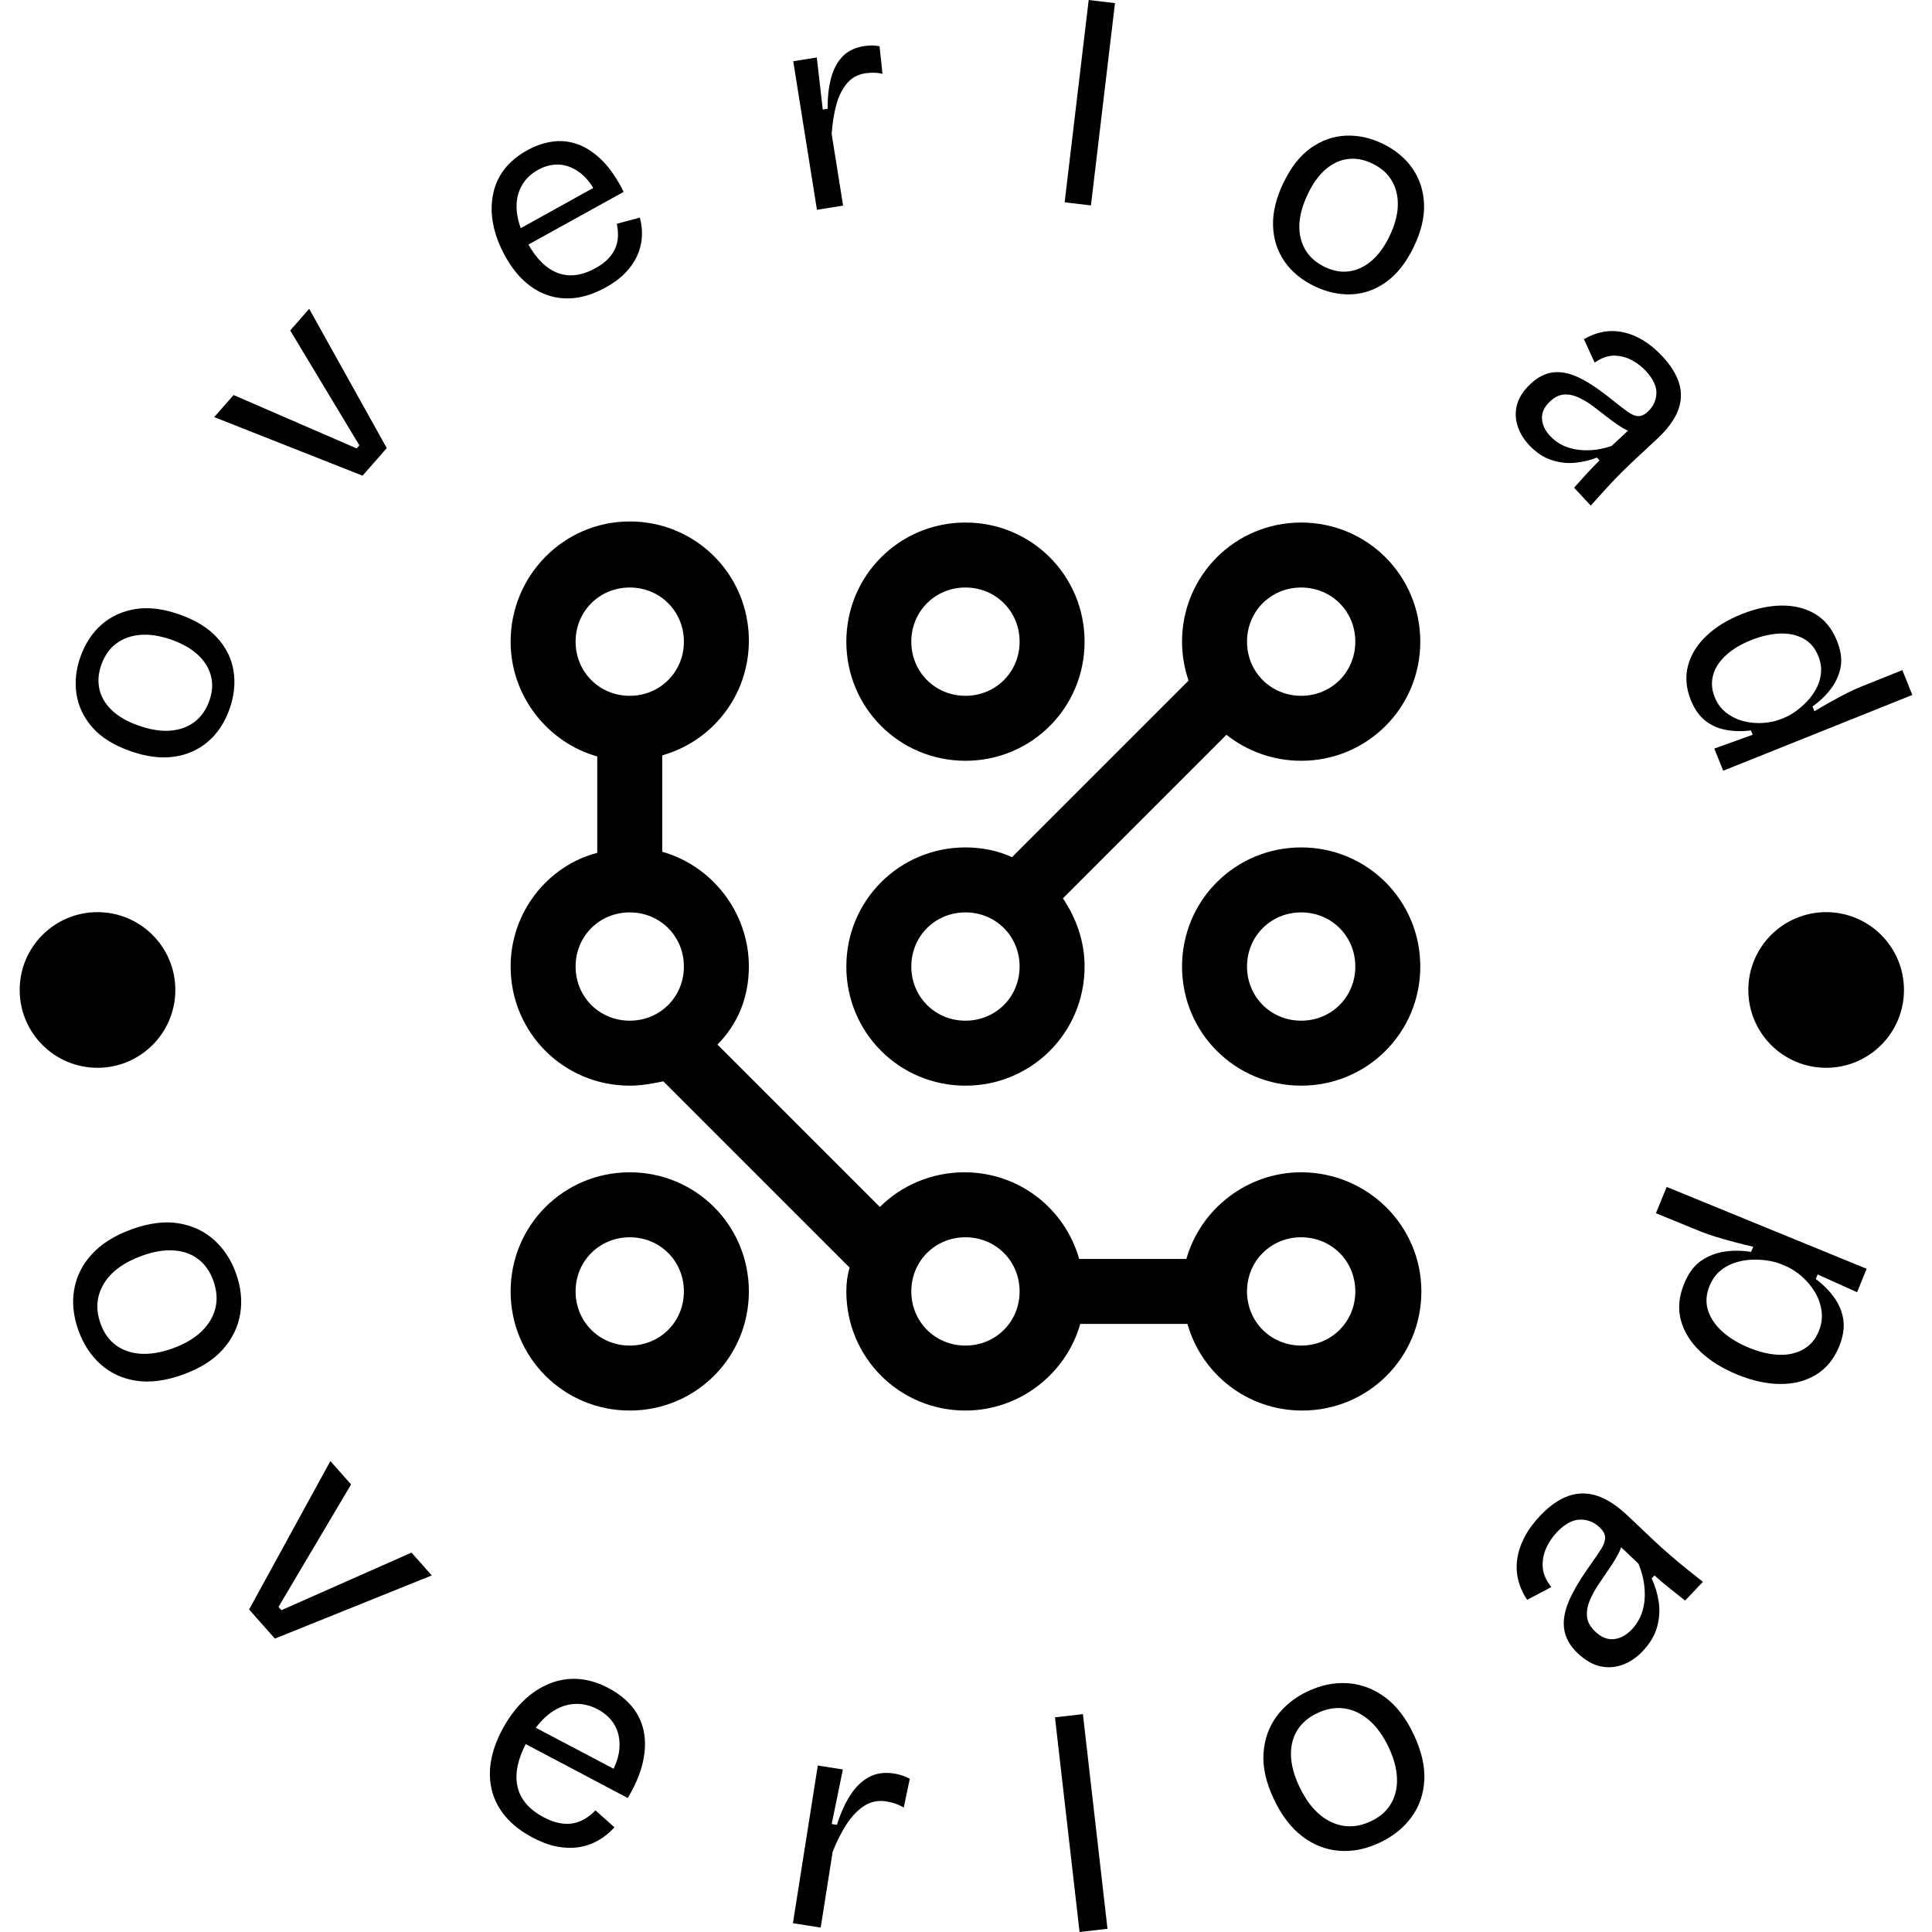 <svg xmlns="http://www.w3.org/2000/svg" version="1.1" xmlns:xlink="http://www.w3.org/1999/xlink" xmlns:svgjs="http://svgjs.dev/svgjs" width="2000" height="2000" viewBox="0 0 2000 2000"><g transform="matrix(1,0,0,1,0,0)"><svg viewBox="0 0 280 280" data-background-color="#080808" preserveAspectRatio="xMidYMid meet" height="2000" width="2000" xmlns="http://www.w3.org/2000/svg" xmlns:xlink="http://www.w3.org/1999/xlink"><g id="tight-bounds" transform="matrix(1,0,0,1,0,0)"><svg viewBox="0 0 280 280" height="280" width="280"><g><svg viewBox="0 0 280 280" height="280" width="280"><g><svg viewBox="0 0 280 280" height="280" width="280"><g id="textblocktransform"><svg viewBox="0 0 280 280" height="280" width="280" id="textblock"><g><svg viewBox="0 0 280 280" height="280" width="280"><g transform="matrix(1,0,0,1,74.003,75.573)"><svg viewBox="0 0 131.993 128.854" height="128.854" width="131.993"><g id="icon-0"><svg xmlns="http://www.w3.org/2000/svg" xmlns:xlink="http://www.w3.org/1999/xlink" version="1.1" x="0" y="0" viewBox="8 8.9 84.1 82.1" style="enable-background:new 0 0 100 100;" xml:space="preserve" height="128.854" width="131.993" class="icon-xg-0" data-fill-palette-color="accent" id="xg-0"><g fill="#d54625" data-fill-palette-color="accent"><path d="M81 9c-6.1 0-11 4.9-11 11 0 1.2 0.2 2.4 0.6 3.6L54.3 39.9C53 39.3 51.5 39 50 39c-6.1 0-11 4.9-11 11s4.9 11 11 11 11-4.9 11-11c0-2.4-0.8-4.5-2-6.3l15.1-15.1C76 30.1 78.4 31 81 31c6.1 0 11-4.9 11-11S87.1 9 81 9zM50 55c-2.8 0-5-2.2-5-5s2.2-5 5-5 5 2.2 5 5S52.8 55 50 55zM81 25c-2.8 0-5-2.2-5-5s2.2-5 5-5 5 2.2 5 5S83.8 25 81 25z" fill="#000000" data-fill-palette-color="accent"></path><path d="M50 31c6.1 0 11-4.9 11-11S56.1 9 50 9s-11 4.9-11 11S43.9 31 50 31zM50 15c2.8 0 5 2.2 5 5s-2.2 5-5 5-5-2.2-5-5S47.2 15 50 15z" fill="#000000" data-fill-palette-color="accent"></path><path d="M81 39c-6.1 0-11 4.9-11 11s4.9 11 11 11 11-4.9 11-11S87.1 39 81 39zM81 55c-2.8 0-5-2.2-5-5s2.2-5 5-5 5 2.2 5 5S83.8 55 81 55z" fill="#000000" data-fill-palette-color="accent"></path><path d="M19 91c6.1 0 11-4.9 11-11s-4.9-11-11-11S8 73.9 8 80 12.9 91 19 91zM19 75c2.8 0 5 2.2 5 5s-2.2 5-5 5-5-2.2-5-5S16.2 75 19 75z" fill="#000000" data-fill-palette-color="accent"></path><path d="M81 69c-5 0-9.3 3.4-10.6 8h-9.9c-1.3-4.6-5.5-8-10.6-8-3 0-5.8 1.2-7.8 3.2l-15-15C29 55.3 30 52.8 30 50c0-5-3.4-9.3-8-10.6v-8.9c4.6-1.3 8-5.5 8-10.6 0-6.1-4.9-11-11-11S8 13.9 8 20c0 5 3.4 9.3 8 10.6v8.9C11.4 40.7 8 45 8 50c0 6.1 4.9 11 11 11 1.1 0 2.1-0.2 3.1-0.4l17.2 17.2C39.1 78.5 39 79.2 39 80c0 6.1 4.9 11 11 11 5 0 9.3-3.4 10.6-8h9.9c1.3 4.6 5.5 8 10.6 8 6.1 0 11-4.9 11-11S87.1 69 81 69zM14 20c0-2.8 2.2-5 5-5s5 2.2 5 5-2.2 5-5 5S14 22.8 14 20zM14 50c0-2.8 2.2-5 5-5s5 2.2 5 5-2.2 5-5 5S14 52.8 14 50zM50 85c-2.8 0-5-2.2-5-5s2.2-5 5-5 5 2.2 5 5S52.8 85 50 85zM81 85c-2.8 0-5-2.2-5-5s2.2-5 5-5 5 2.2 5 5S83.8 85 81 85z" fill="#000000" data-fill-palette-color="accent"></path></g></svg></g></svg></g><g id="text-0"><path d="M33.263 102.764v0c-0.696 1.961-1.74 3.539-3.134 4.732-1.391 1.187-3.041 1.914-4.95 2.179-1.915 0.263-4.024-0.014-6.329-0.831v0c-2.386-0.846-4.212-1.993-5.478-3.44-1.257-1.451-2.02-3.058-2.289-4.82-0.266-1.768-0.076-3.564 0.571-5.388v0c0.678-1.911 1.698-3.469 3.061-4.674 1.366-1.196 3.004-1.948 4.913-2.255 1.915-0.305 4.054-0.039 6.415 0.798v0c2.355 0.835 4.176 1.966 5.463 3.393 1.283 1.418 2.065 3.021 2.346 4.808 0.274 1.785 0.078 3.617-0.589 5.498zM30.34 101.548v0c0.452-1.274 0.527-2.478 0.226-3.612-0.295-1.131-0.927-2.146-1.895-3.045-0.964-0.89-2.23-1.614-3.798-2.169v0c-1.612-0.572-3.098-0.81-4.461-0.717-1.364 0.1-2.541 0.512-3.529 1.238-0.989 0.725-1.722 1.763-2.201 3.111v0c-0.441 1.243-0.53 2.428-0.269 3.555 0.258 1.118 0.859 2.129 1.804 3.034 0.947 0.898 2.23 1.635 3.848 2.208v0c2.492 0.884 4.651 1.002 6.476 0.356 1.828-0.653 3.094-1.972 3.799-3.959z" fill="#000000" data-fill-palette-color="primary"></path><path d="M56.052 64.942l-3.507 3.998-21.5-8.49 2.806-3.199 17.837 7.737 0.393-0.448-10.023-16.646 2.753-3.139z" fill="#000000" data-fill-palette-color="primary"></path><path d="M87.705 41.699v0c-1.508 0.82-2.959 1.314-4.354 1.483-1.397 0.163-2.726 0.029-3.986-0.402-1.263-0.437-2.414-1.14-3.453-2.106-1.042-0.973-1.966-2.202-2.772-3.687v0c-0.816-1.502-1.37-2.993-1.661-4.472-0.287-1.473-0.302-2.887-0.042-4.242 0.25-1.358 0.794-2.592 1.631-3.704 0.84-1.105 1.976-2.047 3.409-2.825v0c1.258-0.683 2.522-1.099 3.792-1.246 1.264-0.144 2.498 0.023 3.7 0.501 1.206 0.484 2.354 1.285 3.445 2.405 1.085 1.123 2.075 2.591 2.971 4.405v0l-14.989 8.291-1.248-2.297 12.945-7.181-0.295 2.185c-0.726-1.627-1.574-2.833-2.544-3.619-0.97-0.785-1.986-1.225-3.047-1.319-1.062-0.094-2.123 0.147-3.183 0.722v0c-1.136 0.617-1.976 1.458-2.521 2.524-0.539 1.062-0.737 2.275-0.592 3.637 0.15 1.359 0.654 2.828 1.512 4.406v0c1.234 2.271 2.684 3.731 4.348 4.38 1.665 0.649 3.485 0.437 5.459-0.635v0c0.792-0.43 1.429-0.897 1.91-1.4 0.475-0.5 0.827-1.026 1.054-1.58 0.227-0.553 0.35-1.126 0.368-1.716 0.016-0.582-0.042-1.173-0.171-1.774v0l3.345-0.901c0.26 1.005 0.354 1.984 0.283 2.935-0.077 0.955-0.322 1.865-0.735 2.73-0.407 0.862-0.983 1.669-1.728 2.421-0.742 0.758-1.693 1.452-2.851 2.081z" fill="#000000" data-fill-palette-color="primary"></path><path d="M122.188 29.799l-3.79 0.605-1.862-11.663-1.574-9.866 3.416-0.545 0.862 7.544 0.707-0.113c-0.012-1.676 0.151-3.152 0.491-4.428 0.339-1.282 0.89-2.327 1.654-3.133 0.771-0.801 1.808-1.305 3.111-1.513v0c0.281-0.045 0.605-0.076 0.971-0.095 0.366-0.018 0.799 0.02 1.297 0.115v0l0.426 3.989c-0.446-0.103-0.88-0.155-1.303-0.154-0.43-0.005-0.839 0.023-1.225 0.085v0c-1.086 0.173-1.97 0.67-2.652 1.49-0.681 0.82-1.19 1.861-1.525 3.123-0.341 1.269-0.561 2.667-0.659 4.192v0z" fill="#000000" data-fill-palette-color="primary"></path><path d="M158.108 29.772l-3.811-0.452 3.483-29.32 3.811 0.453z" fill="#000000" data-fill-palette-color="primary"></path><path d="M190.501 41.478v0c-1.875-0.902-3.331-2.11-4.368-3.625-1.031-1.511-1.576-3.229-1.634-5.155-0.056-1.932 0.446-4 1.507-6.204v0c1.098-2.281 2.434-3.973 4.009-5.076 1.578-1.094 3.257-1.68 5.038-1.757 1.786-0.075 3.551 0.308 5.295 1.147v0c1.827 0.879 3.267 2.061 4.318 3.545 1.042 1.487 1.614 3.196 1.714 5.127 0.098 1.937-0.397 4.034-1.483 6.292v0c-1.083 2.252-2.404 3.94-3.961 5.067-1.548 1.123-3.226 1.728-5.032 1.815-1.804 0.081-3.605-0.311-5.403-1.176zM192.025 38.702v0c1.218 0.586 2.407 0.791 3.566 0.613 1.156-0.172 2.233-0.69 3.231-1.556 0.989-0.863 1.844-2.044 2.565-3.543v0c0.741-1.541 1.139-2.993 1.193-4.358 0.047-1.367-0.236-2.581-0.851-3.642-0.615-1.061-1.567-1.902-2.858-2.522v0c-1.188-0.572-2.357-0.788-3.504-0.65-1.139 0.136-2.209 0.625-3.211 1.468-0.995 0.845-1.865 2.041-2.609 3.587v0c-1.147 2.383-1.497 4.517-1.05 6.401 0.453 1.887 1.628 3.288 3.528 4.202z" fill="#000000" data-fill-palette-color="primary"></path><path d="M221.599 64.489v0c-0.805-0.862-1.364-1.801-1.676-2.815-0.317-1.019-0.333-2.047-0.049-3.082 0.289-1.031 0.947-2.026 1.974-2.985v0c0.761-0.71 1.556-1.194 2.385-1.451 0.834-0.262 1.731-0.292 2.69-0.091 0.959 0.202 2.004 0.641 3.134 1.318 1.13 0.677 2.412 1.598 3.844 2.763v0c0.817 0.661 1.5 1.184 2.049 1.568 0.554 0.39 1.056 0.587 1.506 0.594 0.445 0.001 0.903-0.217 1.373-0.656v0c0.78-0.728 1.19-1.61 1.23-2.645 0.035-1.03-0.485-2.122-1.561-3.275v0c-0.556-0.596-1.223-1.107-2.001-1.532-0.783-0.421-1.631-0.64-2.545-0.657-0.914-0.008-1.861 0.328-2.841 1.006v0l-1.558-3.387c0.895-0.527 1.817-0.88 2.766-1.059 0.953-0.174 1.919-0.159 2.896 0.044 0.978 0.202 1.949 0.592 2.914 1.169 0.96 0.582 1.892 1.357 2.797 2.326v0c1.248 1.337 2.063 2.662 2.445 3.974 0.386 1.317 0.317 2.632-0.206 3.946-0.523 1.314-1.514 2.651-2.973 4.012v0l-3.546 3.311c-0.639 0.597-1.321 1.26-2.045 1.99-0.719 0.735-1.423 1.482-2.11 2.242-0.697 0.759-1.345 1.478-1.945 2.156v0l-2.415-2.587c0.6-0.678 1.205-1.351 1.814-2.02 0.609-0.659 1.231-1.308 1.867-1.947v0l-0.373-0.4c-1.046 0.405-2.137 0.658-3.276 0.759-1.133 0.097-2.268-0.05-3.403-0.44-1.131-0.386-2.185-1.102-3.161-2.149zM224.661 63.195v0c0.421 0.451 0.916 0.84 1.486 1.169 0.58 0.329 1.249 0.57 2.008 0.723 0.764 0.158 1.599 0.207 2.506 0.15 0.907-0.058 1.875-0.259 2.904-0.604v0l3.081-2.876 0.594 0.942c-0.637-0.022-1.291-0.227-1.962-0.616-0.676-0.394-1.372-0.872-2.089-1.437-0.717-0.555-1.439-1.109-2.166-1.664-0.727-0.555-1.452-1.002-2.176-1.341-0.724-0.348-1.436-0.504-2.137-0.467-0.7 0.037-1.389 0.372-2.067 1.005v0c-0.819 0.764-1.208 1.59-1.168 2.478 0.04 0.888 0.435 1.734 1.186 2.538z" fill="#000000" data-fill-palette-color="primary"></path><path d="M245.043 101.449v0c-0.69-1.723-0.825-3.378-0.405-4.968 0.424-1.598 1.305-3.033 2.645-4.304 1.331-1.276 3.03-2.328 5.097-3.156v0c2.061-0.826 4.01-1.246 5.846-1.26 1.845-0.011 3.466 0.4 4.863 1.232 1.394 0.841 2.44 2.135 3.141 3.883v0c0.574 1.433 0.747 2.728 0.517 3.883-0.238 1.152-0.722 2.199-1.451 3.141-0.727 0.948-1.598 1.776-2.615 2.483v0l0.281 0.701c0.705-0.432 1.449-0.866 2.231-1.301 0.776-0.432 1.548-0.849 2.317-1.249 0.764-0.392 1.46-0.713 2.087-0.965v0l6.109-2.447 1.442 3.599-17.423 6.98-9.985 4-1.287-3.211 5.559-2.003-0.251-0.627c-1.298 0.163-2.512 0.135-3.642-0.083-1.134-0.21-2.13-0.657-2.99-1.341-0.868-0.688-1.563-1.683-2.086-2.987zM248.501 101.017v0c0.377 0.941 0.939 1.702 1.685 2.281 0.746 0.579 1.584 0.986 2.513 1.22 0.929 0.235 1.867 0.32 2.811 0.256 0.941-0.056 1.806-0.242 2.594-0.557v0l0.471-0.189c0.548-0.219 1.109-0.537 1.684-0.953 0.572-0.408 1.127-0.894 1.665-1.46 0.531-0.563 0.981-1.196 1.348-1.9 0.365-0.71 0.58-1.457 0.645-2.24 0.065-0.783-0.064-1.577-0.387-2.383v0c-0.471-1.175-1.197-2.026-2.179-2.554-0.985-0.534-2.134-0.773-3.447-0.718-1.311 0.061-2.683 0.379-4.117 0.953v0c-1.489 0.596-2.703 1.326-3.643 2.188-0.942 0.856-1.561 1.807-1.855 2.853-0.297 1.04-0.227 2.108 0.212 3.203z" fill="#000000" data-fill-palette-color="primary"></path><path d="M11.371 192.826v0c-0.748-2.076-0.953-4.07-0.613-5.982 0.34-1.912 1.204-3.618 2.593-5.12 1.396-1.503 3.312-2.694 5.75-3.572v0c2.525-0.91 4.793-1.195 6.803-0.857 2.01 0.339 3.719 1.143 5.128 2.411 1.408 1.268 2.461 2.871 3.16 4.811v0c0.728 2.02 0.935 3.982 0.62 5.884-0.308 1.901-1.146 3.622-2.513 5.164-1.363 1.534-3.295 2.752-5.796 3.653v0c-2.494 0.899-4.747 1.196-6.758 0.893-2.014-0.31-3.733-1.103-5.158-2.379-1.425-1.276-2.497-2.911-3.216-4.906zM14.583 191.858v0c0.485 1.347 1.234 2.387 2.246 3.122 1.009 0.728 2.209 1.134 3.598 1.218 1.396 0.082 2.92-0.175 4.573-0.771v0c1.708-0.616 3.091-1.421 4.149-2.414 1.049-0.998 1.735-2.126 2.057-3.383 0.322-1.257 0.225-2.6-0.29-4.028v0c-0.476-1.322-1.197-2.355-2.162-3.099-0.968-0.75-2.143-1.176-3.525-1.276-1.384-0.107-2.934 0.148-4.648 0.766v0c-2.637 0.951-4.484 2.306-5.54 4.068-1.062 1.764-1.215 3.696-0.458 5.797z" fill="#000000" data-fill-palette-color="primary"></path><path d="M39.841 237.479l-3.74-4.218 11.779-21.51 3.001 3.384-10.518 17.749 0.422 0.476 18.854-8.346 2.935 3.31z" fill="#000000" data-fill-palette-color="primary"></path><path d="M77.096 266.262v0c-1.599-0.861-2.878-1.861-3.837-3.002-0.965-1.144-1.621-2.4-1.968-3.769-0.344-1.374-0.387-2.805-0.129-4.292 0.258-1.487 0.811-3.018 1.66-4.594v0c0.861-1.599 1.862-2.957 3.005-4.072 1.143-1.116 2.389-1.95 3.74-2.503 1.348-0.561 2.761-0.795 4.238-0.7 1.468 0.098 2.963 0.556 4.486 1.376v0c1.342 0.722 2.446 1.602 3.31 2.639 0.861 1.043 1.429 2.24 1.702 3.592 0.271 1.343 0.226 2.824-0.133 4.444-0.36 1.62-1.09 3.354-2.19 5.201v0l-16.059-8.486 1.314-2.442 13.889 7.317-2.107 0.999c1.017-1.583 1.595-3.033 1.732-4.351 0.132-1.322-0.066-2.478-0.594-3.469-0.533-0.995-1.366-1.797-2.499-2.406v0c-1.202-0.647-2.434-0.904-3.695-0.77-1.261 0.134-2.451 0.66-3.57 1.578-1.122 0.924-2.135 2.226-3.04 3.908v0c-1.3 2.416-1.756 4.549-1.367 6.399 0.395 1.853 1.643 3.345 3.744 4.476v0c0.84 0.452 1.623 0.746 2.349 0.88 0.716 0.137 1.389 0.146 2.018 0.026 0.623-0.124 1.2-0.348 1.728-0.673 0.529-0.325 1.021-0.722 1.477-1.192v0l2.756 2.453c-0.748 0.817-1.565 1.468-2.452 1.955-0.886 0.486-1.834 0.8-2.844 0.942-1.006 0.136-2.059 0.092-3.159-0.131-1.099-0.223-2.268-0.667-3.505-1.333z" fill="#000000" data-fill-palette-color="primary"></path><path d="M118.942 279.36l-4.026-0.635 1.952-12.373 1.653-10.478 3.634 0.573-1.62 7.907 0.756 0.119c0.537-1.7 1.186-3.137 1.948-4.312 0.757-1.182 1.656-2.054 2.697-2.614 1.041-0.56 2.252-0.732 3.634-0.514v0c0.295 0.046 0.631 0.123 1.011 0.23 0.379 0.107 0.804 0.285 1.274 0.534v0l-0.879 4.168c-0.417-0.247-0.843-0.442-1.277-0.584-0.427-0.141-0.847-0.244-1.259-0.309v0c-1.152-0.182-2.205 0.028-3.159 0.629-0.955 0.608-1.812 1.492-2.573 2.653-0.754 1.163-1.43 2.495-2.029 3.998v0z" fill="#000000" data-fill-palette-color="primary"></path><path d="M160.507 279.536l-4.049 0.464-3.564-31.112 4.049-0.464z" fill="#000000" data-fill-palette-color="primary"></path><path d="M199.968 267.048v0c-1.995 0.943-3.961 1.337-5.897 1.181-1.935-0.155-3.717-0.853-5.343-2.093-1.63-1.246-2.998-3.04-4.106-5.382v0c-1.147-2.427-1.648-4.657-1.502-6.691 0.146-2.034 0.782-3.812 1.911-5.334 1.128-1.523 2.623-2.724 4.486-3.605v0c1.941-0.918 3.874-1.311 5.799-1.179 1.921 0.126 3.715 0.795 5.381 2.009 1.657 1.211 3.054 3.017 4.189 5.42v0c1.133 2.397 1.644 4.611 1.534 6.642-0.116 2.034-0.741 3.821-1.875 5.362-1.134 1.54-2.66 2.764-4.577 3.67zM198.698 263.942v0c1.294-0.612 2.259-1.456 2.893-2.533 0.629-1.074 0.918-2.307 0.869-3.698-0.052-1.398-0.453-2.89-1.204-4.478v0c-0.776-1.642-1.709-2.942-2.8-3.9-1.094-0.949-2.282-1.524-3.564-1.724-1.282-0.2-2.609 0.024-3.981 0.672v0c-1.27 0.6-2.23 1.417-2.878 2.449-0.654 1.035-0.966 2.245-0.935 3.63 0.026 1.388 0.428 2.906 1.207 4.554v0c1.198 2.535 2.724 4.243 4.578 5.126 1.857 0.889 3.795 0.856 5.815-0.098z" fill="#000000" data-fill-palette-color="primary"></path><path d="M238.083 239.289v0c-0.861 0.909-1.819 1.564-2.872 1.962-1.053 0.399-2.136 0.482-3.249 0.25-1.113-0.232-2.213-0.863-3.301-1.893v0c-0.799-0.757-1.362-1.569-1.69-2.437-0.328-0.868-0.417-1.815-0.267-2.841 0.15-1.026 0.546-2.157 1.188-3.393 0.641-1.246 1.531-2.662 2.669-4.25v0c0.65-0.908 1.164-1.668 1.541-2.278 0.372-0.615 0.545-1.159 0.519-1.631-0.022-0.468-0.283-0.939-0.784-1.414v0c-0.823-0.779-1.78-1.157-2.872-1.131-1.101 0.035-2.225 0.658-3.374 1.87v0c-0.592 0.626-1.088 1.366-1.486 2.221-0.399 0.855-0.573 1.767-0.524 2.735 0.045 0.974 0.461 1.957 1.247 2.948v0l-3.493 1.853c-0.615-0.902-1.047-1.854-1.295-2.855-0.252-0.996-0.301-2.019-0.146-3.069 0.15-1.045 0.499-2.097 1.046-3.158 0.553-1.056 1.312-2.094 2.279-3.114v0c1.331-1.405 2.681-2.354 4.05-2.845 1.37-0.492 2.769-0.504 4.197-0.037 1.424 0.472 2.903 1.435 4.439 2.89v0l3.739 3.541c0.669 0.633 1.414 1.307 2.235 2.021 0.826 0.718 1.663 1.42 2.511 2.104 0.853 0.68 1.656 1.317 2.408 1.911v0l-2.578 2.721c-0.757-0.589-1.507-1.185-2.249-1.788-0.748-0.599-1.477-1.216-2.188-1.854v0l-0.404 0.426c0.498 1.083 0.839 2.223 1.021 3.418 0.178 1.2 0.096 2.409-0.246 3.629-0.333 1.219-1.023 2.381-2.071 3.488zM236.513 236.132v0c0.451-0.476 0.832-1.028 1.144-1.656 0.306-0.632 0.519-1.353 0.637-2.162 0.114-0.814 0.111-1.702-0.009-2.665-0.12-0.953-0.396-1.963-0.827-3.03v0l-3.248-3.076 0.966-0.687c0.013 0.67-0.162 1.376-0.527 2.117-0.374 0.742-0.836 1.509-1.386 2.302-0.55 0.793-1.094 1.593-1.629 2.4-0.531 0.802-0.958 1.599-1.279 2.39-0.311 0.791-0.427 1.554-0.345 2.288 0.081 0.734 0.48 1.44 1.196 2.12v0c0.866 0.82 1.767 1.18 2.702 1.079 0.935-0.1 1.803-0.574 2.606-1.42z" fill="#000000" data-fill-palette-color="primary"></path><path d="M266.536 195.159v0c-0.743 1.816-1.862 3.176-3.358 4.083-1.495 0.906-3.224 1.351-5.187 1.335-1.957-0.013-4.027-0.467-6.21-1.36v0c-2.177-0.891-3.974-2.014-5.39-3.367-1.409-1.35-2.339-2.859-2.788-4.525-0.443-1.664-0.287-3.419 0.469-5.265v0c0.623-1.521 1.448-2.637 2.477-3.347 1.032-0.702 2.173-1.144 3.422-1.328 1.247-0.177 2.519-0.161 3.816 0.047v0l0.305-0.745c-0.853-0.191-1.737-0.41-2.654-0.656-0.91-0.244-1.806-0.496-2.687-0.757-0.873-0.264-1.641-0.532-2.303-0.803v0l-6.459-2.644 1.56-3.809 18.428 7.544 10.553 4.32-1.39 3.395-5.713-2.575-0.272 0.662c1.112 0.835 2.018 1.753 2.718 2.756 0.702 0.996 1.131 2.074 1.286 3.234 0.149 1.157-0.058 2.425-0.623 3.805zM263.591 192.933v0c0.407-0.994 0.538-1.989 0.395-2.985-0.14-0.988-0.477-1.914-1.011-2.778-0.535-0.863-1.184-1.62-1.95-2.27-0.765-0.65-1.562-1.144-2.39-1.483v0l-0.497-0.203c-0.577-0.236-1.239-0.411-1.987-0.524-0.74-0.117-1.519-0.156-2.337-0.118-0.824 0.035-1.637 0.186-2.44 0.451-0.803 0.266-1.519 0.675-2.146 1.227-0.627 0.552-1.115 1.255-1.464 2.107v0c-0.51 1.245-0.584 2.432-0.223 3.562 0.361 1.129 1.061 2.157 2.1 3.083 1.039 0.927 2.316 1.7 3.831 2.32v0c1.57 0.643 3.034 0.984 4.393 1.025 1.352 0.038 2.527-0.233 3.523-0.814 0.994-0.574 1.728-1.441 2.203-2.6z" fill="#000000" data-fill-palette-color="primary"></path><path d="M2.852 143.474c0-6.229 5.05-11.279 11.279-11.279 6.229 0 11.279 5.05 11.279 11.279 0 6.229-5.05 11.279-11.279 11.279-6.229 0-11.279-5.05-11.279-11.279z" fill="#000000" data-fill-palette-color="primary"></path><path d="M253.38 143.474c0-6.229 5.05-11.279 11.279-11.279 6.229 0 11.279 5.05 11.279 11.279 0 6.229-5.05 11.279-11.279 11.279-6.229 0-11.279-5.05-11.279-11.279z" fill="#000000" data-fill-palette-color="primary"></path></g><g id="text-1"></g></svg></g></svg></g></svg></g></svg></g><defs></defs></svg><rect width="280" height="280" fill="none" stroke="none" visibility="hidden"></rect></g></svg></g></svg>